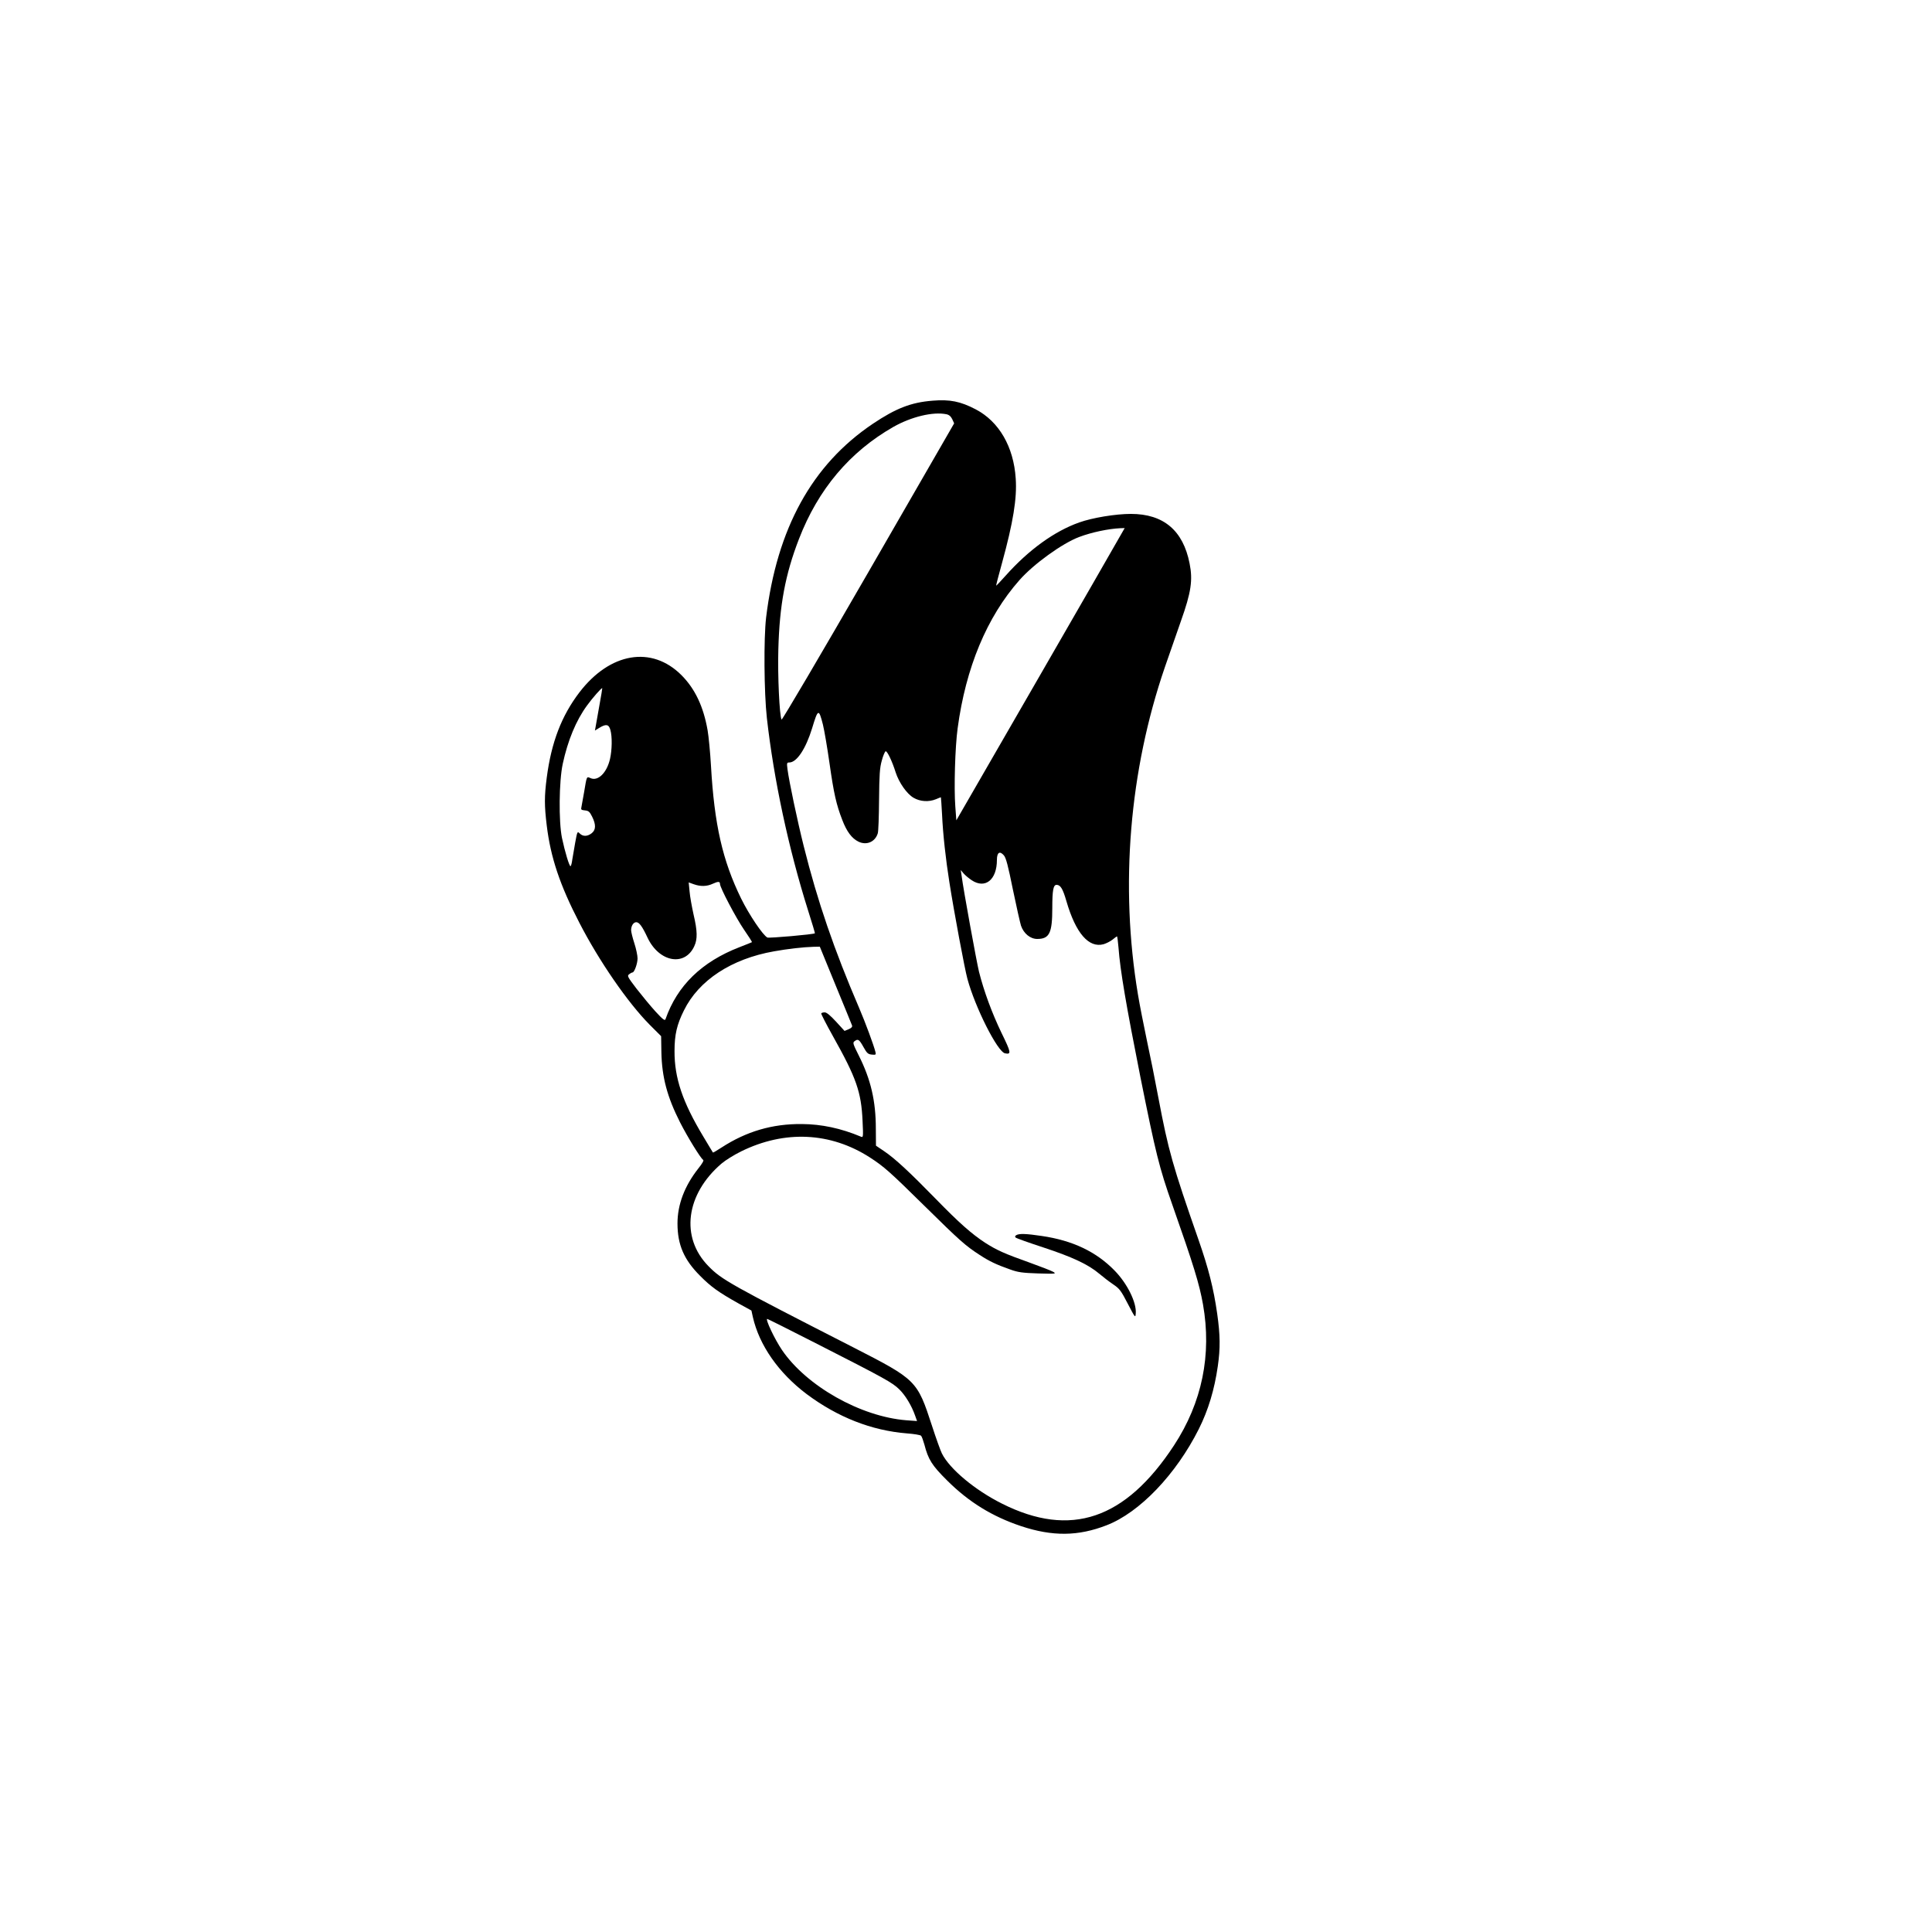 <?xml version="1.0" standalone="no"?>
<!DOCTYPE svg PUBLIC "-//W3C//DTD SVG 20010904//EN"
 "http://www.w3.org/TR/2001/REC-SVG-20010904/DTD/svg10.dtd">
<svg version="1.0" xmlns="http://www.w3.org/2000/svg"
 width="1500pt" height="1500pt" viewBox="0 0 1500 1500"
 preserveAspectRatio="xMidYMid meet">

<g transform="translate(0,1500) scale(0.1,-0.1)"
fill="#000000" stroke="none">
<path d="M7240 11889 c-166 -13 -284 -59 -463 -179 -473 -318 -745 -813 -829
-1505 -19 -163 -16 -582 6 -780 54 -479 168 -1012 320 -1494 31 -96 54 -176
53 -177 -10 -9 -355 -39 -369 -33 -35 18 -142 177 -204 303 -144 294 -208 574
-234 1031 -6 104 -18 228 -26 274 -32 185 -98 324 -204 430 -231 230 -554 175
-791 -134 -139 -182 -218 -387 -254 -662 -19 -147 -19 -216 0 -373 30 -247
102 -462 253 -754 154 -299 376 -620 545 -791 l90 -90 2 -125 c4 -193 45 -347
145 -544 58 -114 159 -278 179 -291 8 -4 -6 -28 -38 -68 -106 -135 -161 -279
-161 -426 0 -166 51 -282 175 -406 86 -87 144 -128 299 -215 l100 -55 11 -50
c50 -220 200 -434 417 -598 241 -180 504 -284 781 -306 54 -4 102 -12 108 -18
6 -6 17 -37 26 -69 30 -116 59 -162 177 -279 169 -168 350 -279 574 -354 244
-81 443 -79 664 7 256 99 539 395 716 748 73 146 121 305 147 487 20 139 19
241 -5 409 -28 196 -67 349 -145 573 -201 575 -234 694 -310 1095 -25 135 -66
339 -91 454 -24 115 -56 275 -69 355 -141 843 -67 1737 209 2541 35 102 91
263 125 359 79 222 93 317 67 446 -50 256 -202 385 -456 385 -119 0 -299 -30
-400 -66 -193 -68 -393 -213 -570 -411 -41 -46 -75 -82 -76 -80 -1 1 19 81 46
177 86 313 117 502 106 655 -16 246 -129 442 -311 537 -119 62 -200 78 -335
67z m107 -105 c21 -4 35 -16 46 -38 l15 -33 -666 -1155 c-367 -636 -670 -1151
-674 -1145 -16 29 -31 341 -25 545 9 344 54 583 160 857 149 386 394 677 734
871 138 78 306 119 410 98z m1346 -952 c-21 -38 -315 -549 -653 -1135 l-615
-1066 -8 107 c-11 145 -2 460 18 607 63 471 227 865 480 1151 110 125 333 286
464 335 98 37 229 64 319 68 l34 1 -39 -68z m-4039 -1307 c-13 -71 -26 -145
-29 -164 l-6 -33 34 21 c52 32 74 28 86 -16 15 -52 13 -157 -3 -226 -25 -108
-94 -175 -152 -148 -30 13 -28 17 -49 -109 -9 -52 -19 -105 -21 -117 -5 -19
-1 -22 28 -25 28 -3 36 -10 55 -48 31 -62 30 -103 -3 -129 -33 -26 -68 -27
-93 -2 -18 18 -19 17 -35 -70 -9 -49 -19 -109 -23 -134 -3 -25 -9 -48 -13 -50
-9 -5 -44 111 -67 220 -26 128 -23 439 6 574 39 181 103 337 189 454 42 58
113 139 118 134 1 -1 -9 -60 -22 -132z m1735 -150 c11 -45 34 -179 51 -299 34
-239 53 -322 99 -441 35 -92 75 -145 127 -170 63 -30 129 -1 149 65 5 14 9
131 10 260 2 195 5 247 21 304 10 38 24 71 30 73 12 4 51 -78 78 -164 26 -80
87 -167 139 -197 51 -30 118 -34 174 -11 19 8 36 15 38 15 1 0 5 -60 9 -132 7
-155 29 -352 57 -528 36 -230 119 -674 140 -750 60 -222 234 -567 292 -578 50
-10 48 5 -28 160 -73 152 -135 319 -174 473 -18 73 -121 636 -135 745 l-7 45
23 -27 c13 -15 41 -38 62 -52 105 -70 196 3 196 157 0 59 22 73 54 36 17 -19
33 -82 70 -265 27 -131 56 -258 63 -281 21 -61 72 -103 126 -103 95 0 117 46
117 240 0 138 8 180 33 180 31 0 49 -31 77 -128 72 -247 173 -364 288 -333 23
7 54 23 70 36 17 14 32 25 34 25 3 0 8 -39 12 -87 13 -177 59 -446 170 -1005
120 -597 146 -702 247 -989 168 -478 210 -615 239 -776 69 -391 -7 -762 -225
-1095 -378 -576 -803 -720 -1336 -452 -210 105 -406 269 -466 389 -11 22 -46
119 -77 215 -115 353 -121 358 -611 609 -957 489 -1023 526 -1125 631 -219
223 -176 558 102 796 29 25 98 68 153 95 338 166 693 149 998 -47 111 -72 153
-109 427 -379 274 -270 316 -307 427 -379 77 -50 128 -74 238 -113 59 -21 92
-26 215 -30 138 -4 144 -3 116 13 -16 9 -101 42 -190 74 -186 66 -248 94 -337
151 -103 67 -203 155 -383 340 -203 208 -319 316 -403 372 l-62 42 -1 131 c0
216 -39 383 -132 568 -47 94 -49 101 -32 113 26 19 35 13 69 -48 26 -47 35
-54 64 -57 31 -3 33 -1 28 20 -13 53 -79 231 -127 343 -193 449 -322 824 -430
1256 -50 200 -113 499 -126 597 -6 48 -5 52 14 52 58 0 128 106 177 265 46
153 52 155 84 30z m-799 -1238 c0 -29 126 -267 186 -354 36 -52 64 -96 62 -98
-1 -1 -45 -19 -97 -39 -292 -113 -483 -298 -574 -559 -5 -14 -20 -3 -78 60
-39 43 -105 123 -147 177 -71 93 -74 100 -57 112 10 8 22 14 26 14 14 0 39 69
39 109 0 22 -11 75 -25 118 -14 43 -25 88 -25 101 0 34 18 62 40 62 23 0 47
-33 88 -121 90 -190 290 -226 363 -64 25 54 24 117 -6 244 -13 59 -28 140 -31
179 l-7 71 39 -14 c53 -19 102 -18 149 4 41 19 55 18 55 -2z m897 -785 c67
-163 125 -304 128 -313 4 -11 -3 -20 -26 -30 l-32 -13 -66 72 c-44 48 -73 72
-88 72 -12 0 -24 -3 -27 -8 -2 -4 39 -84 91 -177 181 -323 220 -432 230 -659
6 -125 5 -129 -13 -121 -155 65 -305 97 -459 98 -229 2 -430 -57 -624 -183
-35 -23 -64 -40 -66 -38 -1 2 -35 57 -74 123 -162 269 -225 456 -224 665 0
126 18 205 73 315 115 234 369 401 700 459 105 19 229 33 305 35 l50 1 122
-298z m-143 -2786 c528 -269 584 -300 638 -353 48 -47 96 -127 123 -204 l15
-42 -83 6 c-355 28 -776 266 -966 546 -57 84 -131 241 -114 241 3 0 178 -87
387 -194z"/>
<path d="M7890 5410 c-10 -6 -11 -12 -5 -18 6 -6 102 -40 215 -77 228 -75 350
-133 433 -203 31 -26 80 -64 110 -84 49 -33 61 -49 113 -150 58 -111 59 -112
62 -75 7 84 -66 232 -164 332 -143 147 -326 234 -566 269 -120 18 -176 20
-198 6z"/>
</g>
</svg>
